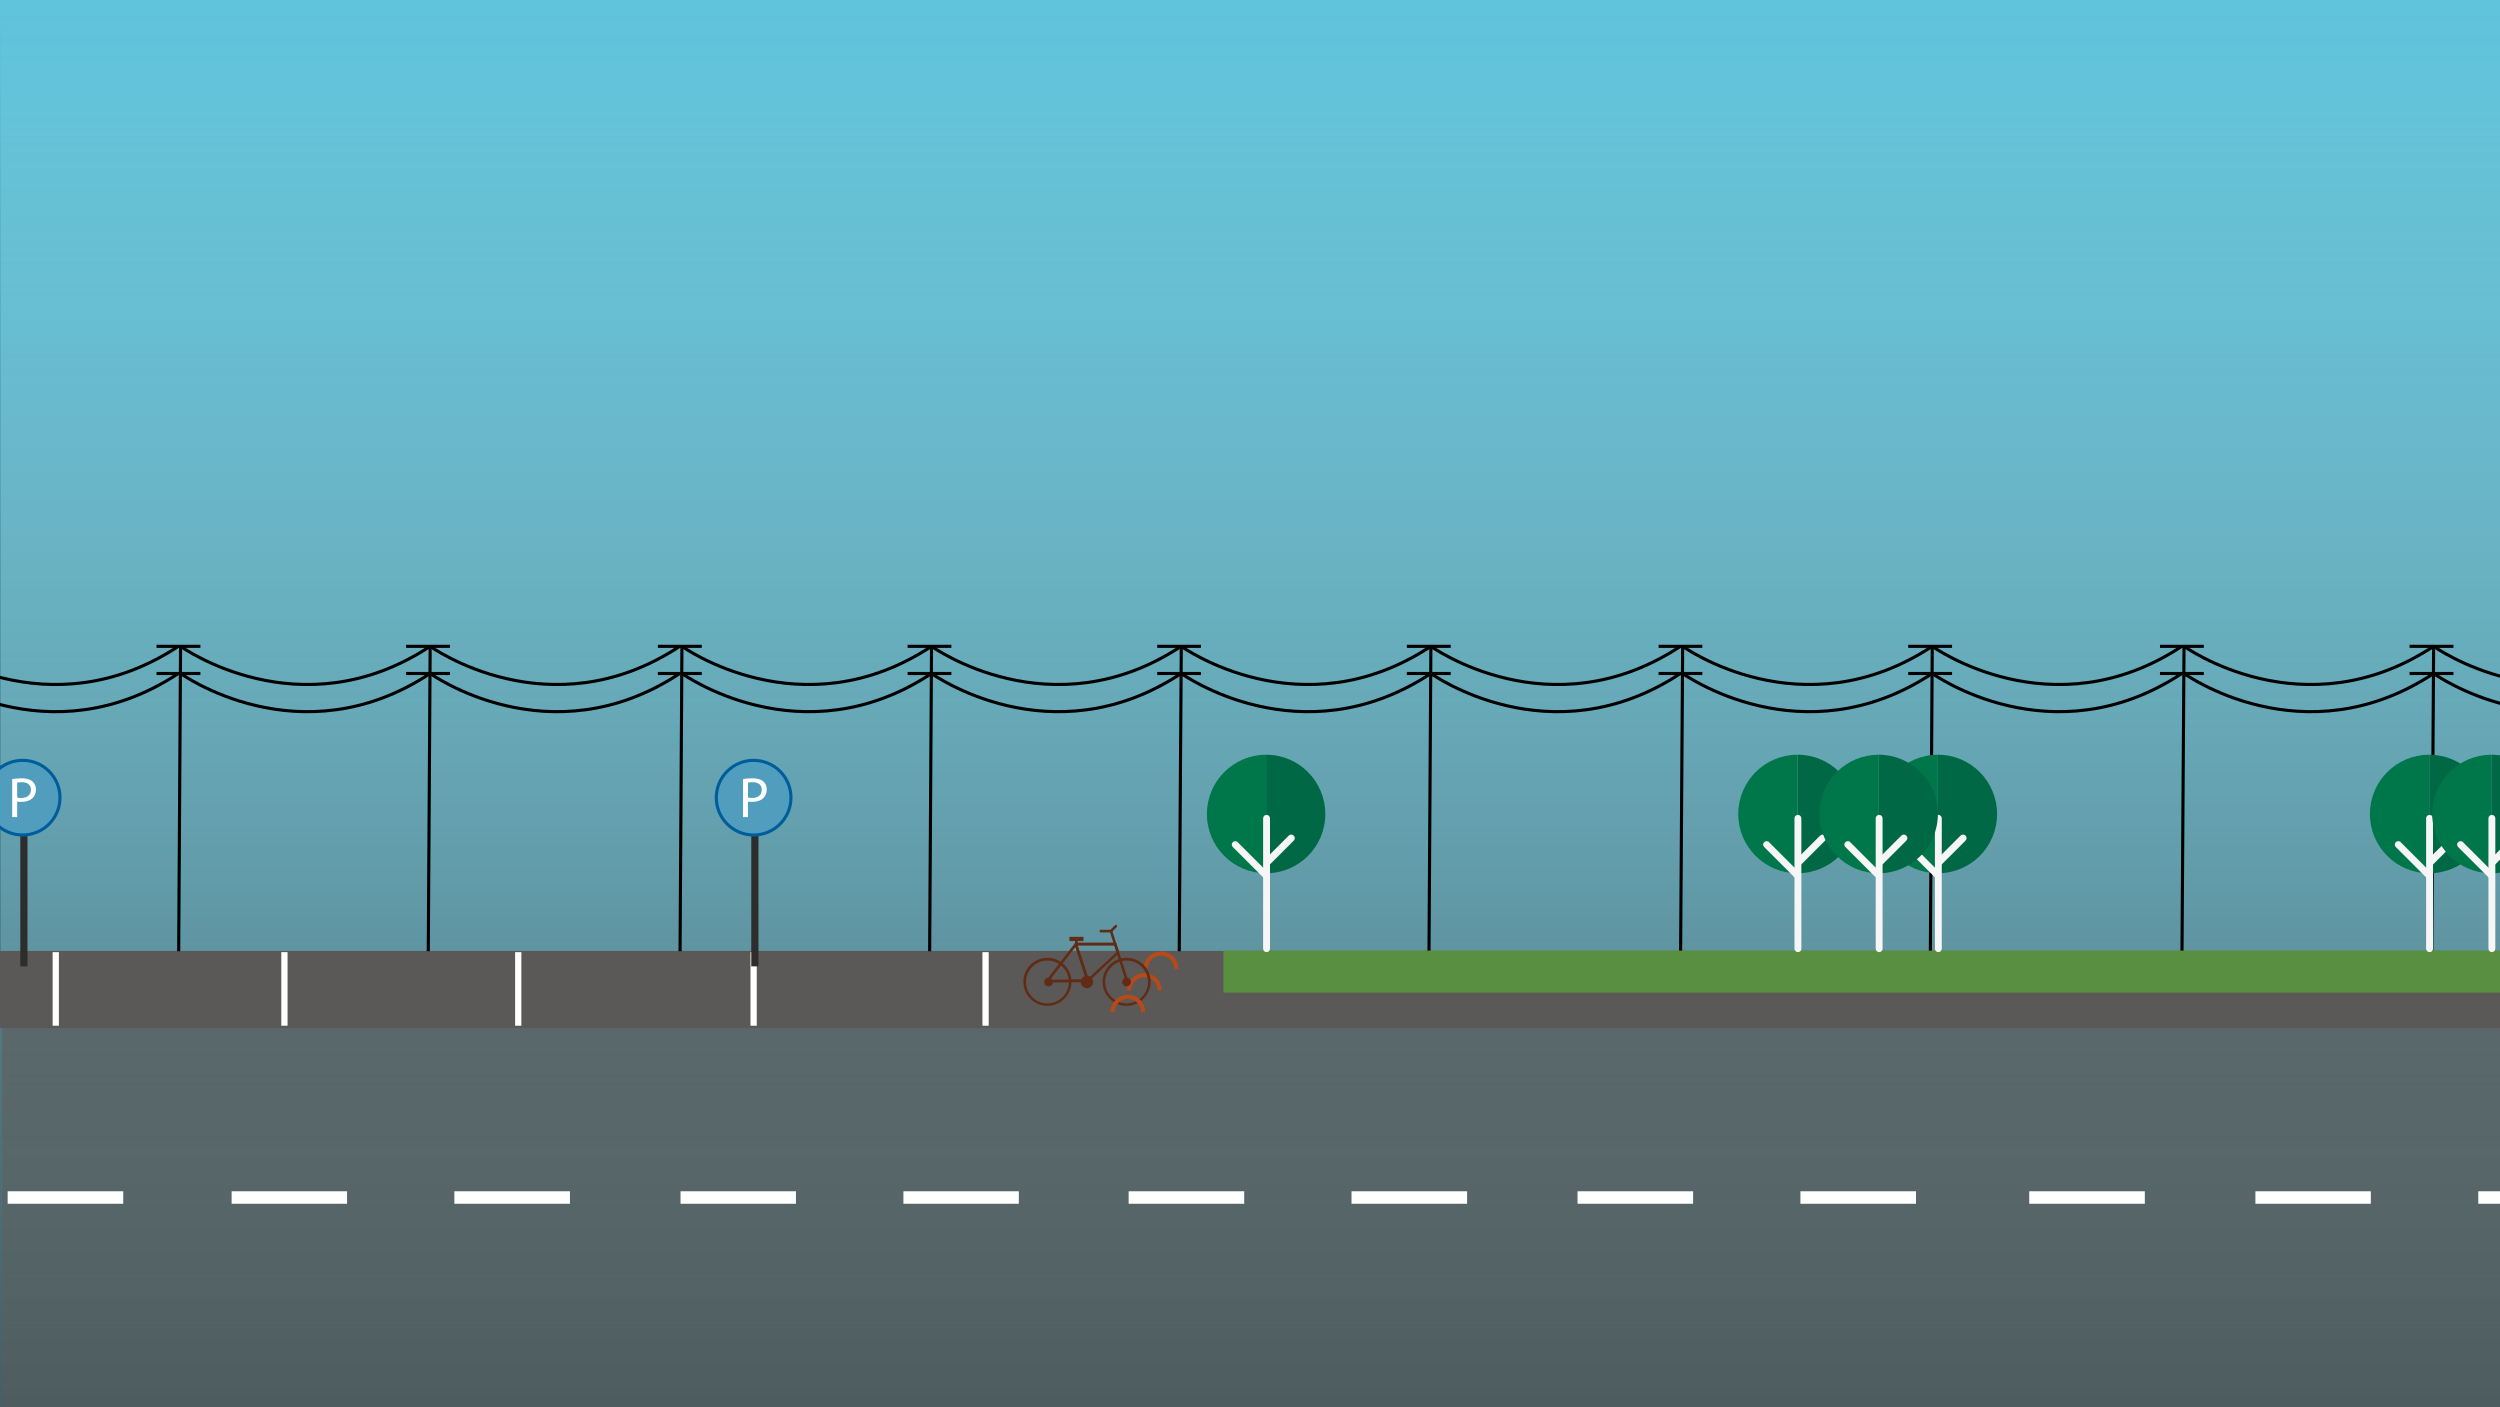 <?xml version="1.0" encoding="utf-8"?>
<!-- Generator: Adobe Illustrator 17.1.0, SVG Export Plug-In . SVG Version: 6.00 Build 0)  -->
<!DOCTYPE svg PUBLIC "-//W3C//DTD SVG 1.1//EN" "http://www.w3.org/Graphics/SVG/1.1/DTD/svg11.dtd">
<svg version="1.1" id="Layer_1" xmlns="http://www.w3.org/2000/svg" xmlns:xlink="http://www.w3.org/1999/xlink" x="0px" y="0px"
	 viewBox="0 0 1600.6 901.1" enable-background="new 0 0 1600.6 901.1" xml:space="preserve">
<rect x="0" y="0" width="1600.6" height="901.1" fill="#333333" stroke="none"/>
<linearGradient id="SVGID_1_" gradientUnits="userSpaceOnUse" x1="1804.997" y1="901.062" x2="1804.997" y2="-3.591776e-08" gradientTransform="matrix(1 0 0 1 -1004.375 0)">
	<stop  offset="0" style="stop-color:#FFFFFF;stop-opacity:0"/>
	<stop  offset="1" style="stop-color:#D8ECE6;stop-opacity:0.7"/>
</linearGradient>
<rect x="0.6" y="0" fill="url(#SVGID_1_)" width="1600" height="901.1"/>
<linearGradient id="SVGID_2_" gradientUnits="userSpaceOnUse" x1="1804.686" y1="901.062" x2="1804.686" y2="-3.593050e-08" gradientTransform="matrix(1 0 0 1 -1004.375 0)">
	<stop  offset="0" style="stop-color:#60C4DC;stop-opacity:0.3"/>
	<stop  offset="1" style="stop-color:#60C4DC"/>
</linearGradient>
<rect x="0" y="0" fill="url(#SVGID_2_)" width="1600.6" height="901.1"/>
<linearGradient id="SVGID_3_" gradientUnits="userSpaceOnUse" x1="802.418" y1="902.104" x2="802.418" y2="656.859">
	<stop  offset="0" style="stop-color:#5A5957;stop-opacity:0.5"/>
	<stop  offset="1" style="stop-color:#595856;stop-opacity:0.7"/>
</linearGradient>
<rect x="0.9" y="656.9" fill="url(#SVGID_3_)" width="1603" height="245.2"/>
<rect x="0" y="608.8" fill="#5A5957" width="1601.6" height="49.4"/>
<g>
	<line fill="none" stroke="#000000" stroke-width="2" stroke-miterlimit="10" x1="1717.9" y1="413.8" x2="1716.7" y2="609"/>
	<line fill="none" stroke="#000000" stroke-width="2" stroke-miterlimit="10" x1="1702.6" y1="413.8" x2="1730.6" y2="413.8"/>
	<line fill="none" stroke="#000000" stroke-width="2" stroke-miterlimit="10" x1="1702.6" y1="431.2" x2="1730.6" y2="431.2"/>
	<line fill="none" stroke="#000000" stroke-width="2" stroke-miterlimit="10" x1="1558.1" y1="413.8" x2="1556.9" y2="609"/>
	<line fill="none" stroke="#000000" stroke-width="2" stroke-miterlimit="10" x1="1542.7" y1="413.8" x2="1570.8" y2="413.8"/>
	<line fill="none" stroke="#000000" stroke-width="2" stroke-miterlimit="10" x1="1542.7" y1="431.2" x2="1570.8" y2="431.2"/>
	<line fill="none" stroke="#000000" stroke-width="2" stroke-miterlimit="10" x1="1398.3" y1="413.8" x2="1397" y2="609"/>
	<line fill="none" stroke="#000000" stroke-width="2" stroke-miterlimit="10" x1="1382.9" y1="413.8" x2="1411" y2="413.8"/>
	<line fill="none" stroke="#000000" stroke-width="2" stroke-miterlimit="10" x1="1382.9" y1="431.2" x2="1411" y2="431.2"/>
	<path fill="none" stroke="#000000" stroke-width="2" stroke-miterlimit="10" d="M1398.3,413.8c0,0,76.4,55,159.8,0"/>
	<path fill="none" stroke="#000000" stroke-width="2" stroke-miterlimit="10" d="M1558.1,413.8c0,0,76.4,55,159.8,0"/>
	<path fill="none" stroke="#000000" stroke-width="2" stroke-miterlimit="10" d="M1398.3,431.2c0,0,76.4,55,159.8,0"/>
	<path fill="none" stroke="#000000" stroke-width="2" stroke-miterlimit="10" d="M1558.1,431.2c0,0,76.4,55,159.8,0"/>
	<line fill="none" stroke="#000000" stroke-width="2" stroke-miterlimit="10" x1="1237.1" y1="413.8" x2="1235.9" y2="609"/>
	<line fill="none" stroke="#000000" stroke-width="2" stroke-miterlimit="10" x1="1221.7" y1="413.8" x2="1249.8" y2="413.8"/>
	<line fill="none" stroke="#000000" stroke-width="2" stroke-miterlimit="10" x1="1221.7" y1="431.2" x2="1249.8" y2="431.2"/>
	<line fill="none" stroke="#000000" stroke-width="2" stroke-miterlimit="10" x1="1077.3" y1="413.8" x2="1076" y2="609"/>
	<line fill="none" stroke="#000000" stroke-width="2" stroke-miterlimit="10" x1="1061.9" y1="413.8" x2="1089.9" y2="413.8"/>
	<line fill="none" stroke="#000000" stroke-width="2" stroke-miterlimit="10" x1="1061.9" y1="431.2" x2="1089.9" y2="431.2"/>
	<path fill="none" stroke="#000000" stroke-width="2" stroke-miterlimit="10" d="M1077.3,413.8c0,0,76.4,55,159.8,0"/>
	<path fill="none" stroke="#000000" stroke-width="2" stroke-miterlimit="10" d="M1237.1,413.8c0,0,76.4,55,159.8,0"/>
	<path fill="none" stroke="#000000" stroke-width="2" stroke-miterlimit="10" d="M1077.3,431.2c0,0,76.4,55,159.8,0"/>
	<path fill="none" stroke="#000000" stroke-width="2" stroke-miterlimit="10" d="M1237.1,431.2c0,0,76.4,55,159.8,0"/>
	<line fill="none" stroke="#000000" stroke-width="2" stroke-miterlimit="10" x1="916.1" y1="413.8" x2="914.9" y2="609"/>
	<line fill="none" stroke="#000000" stroke-width="2" stroke-miterlimit="10" x1="900.7" y1="413.8" x2="928.8" y2="413.8"/>
	<line fill="none" stroke="#000000" stroke-width="2" stroke-miterlimit="10" x1="900.7" y1="431.2" x2="928.8" y2="431.2"/>
	<line fill="none" stroke="#000000" stroke-width="2" stroke-miterlimit="10" x1="756.3" y1="413.8" x2="755" y2="609"/>
	<line fill="none" stroke="#000000" stroke-width="2" stroke-miterlimit="10" x1="740.9" y1="413.8" x2="768.9" y2="413.8"/>
	<line fill="none" stroke="#000000" stroke-width="2" stroke-miterlimit="10" x1="740.9" y1="431.2" x2="768.9" y2="431.2"/>
	<path fill="none" stroke="#000000" stroke-width="2" stroke-miterlimit="10" d="M756.3,413.8c0,0,76.4,55,159.8,0"/>
	<path fill="none" stroke="#000000" stroke-width="2" stroke-miterlimit="10" d="M916.1,413.8c0,0,76.4,55,159.8,0"/>
	<path fill="none" stroke="#000000" stroke-width="2" stroke-miterlimit="10" d="M756.3,431.2c0,0,76.4,55,159.8,0"/>
	<path fill="none" stroke="#000000" stroke-width="2" stroke-miterlimit="10" d="M916.1,431.2c0,0,76.4,55,159.8,0"/>
	<line fill="none" stroke="#000000" stroke-width="2" stroke-miterlimit="10" x1="596.4" y1="413.8" x2="595.2" y2="609"/>
	<line fill="none" stroke="#000000" stroke-width="2" stroke-miterlimit="10" x1="581.1" y1="413.8" x2="609.1" y2="413.8"/>
	<line fill="none" stroke="#000000" stroke-width="2" stroke-miterlimit="10" x1="581.1" y1="431.2" x2="609.1" y2="431.2"/>
	<line fill="none" stroke="#000000" stroke-width="2" stroke-miterlimit="10" x1="436.6" y1="413.8" x2="435.4" y2="609"/>
	<line fill="none" stroke="#000000" stroke-width="2" stroke-miterlimit="10" x1="421.2" y1="413.8" x2="449.3" y2="413.8"/>
	<line fill="none" stroke="#000000" stroke-width="2" stroke-miterlimit="10" x1="421.2" y1="431.2" x2="449.3" y2="431.2"/>
	<path fill="none" stroke="#000000" stroke-width="2" stroke-miterlimit="10" d="M436.6,413.8c0,0,76.4,55,159.8,0"/>
	<path fill="none" stroke="#000000" stroke-width="2" stroke-miterlimit="10" d="M596.4,413.8c0,0,76.4,55,159.8,0"/>
	<path fill="none" stroke="#000000" stroke-width="2" stroke-miterlimit="10" d="M436.6,431.2c0,0,76.4,55,159.8,0"/>
	<path fill="none" stroke="#000000" stroke-width="2" stroke-miterlimit="10" d="M596.4,431.2c0,0,76.4,55,159.8,0"/>
	<line fill="none" stroke="#000000" stroke-width="2" stroke-miterlimit="10" x1="275.4" y1="413.8" x2="274.2" y2="609"/>
	<line fill="none" stroke="#000000" stroke-width="2" stroke-miterlimit="10" x1="260" y1="413.8" x2="288.1" y2="413.8"/>
	<line fill="none" stroke="#000000" stroke-width="2" stroke-miterlimit="10" x1="260" y1="431.2" x2="288.1" y2="431.2"/>
	<line fill="none" stroke="#000000" stroke-width="2" stroke-miterlimit="10" x1="115.6" y1="413.8" x2="114.4" y2="609"/>
	<line fill="none" stroke="#000000" stroke-width="2" stroke-miterlimit="10" x1="100.2" y1="413.8" x2="128.3" y2="413.8"/>
	<line fill="none" stroke="#000000" stroke-width="2" stroke-miterlimit="10" x1="100.2" y1="431.2" x2="128.3" y2="431.2"/>
	<path fill="none" stroke="#000000" stroke-width="2" stroke-miterlimit="10" d="M115.6,413.8c0,0,76.4,55,159.8,0"/>
	<path fill="none" stroke="#000000" stroke-width="2" stroke-miterlimit="10" d="M275.4,413.8c0,0,76.4,55,159.8,0"/>
	<path fill="none" stroke="#000000" stroke-width="2" stroke-miterlimit="10" d="M115.6,431.2c0,0,76.4,55,159.8,0"/>
	<path fill="none" stroke="#000000" stroke-width="2" stroke-miterlimit="10" d="M275.4,431.2c0,0,76.4,55,159.8,0"/>
	<line fill="none" stroke="#000000" stroke-width="2" stroke-miterlimit="10" x1="-45.6" y1="413.8" x2="-46.8" y2="609"/>
	<line fill="none" stroke="#000000" stroke-width="2" stroke-miterlimit="10" x1="-61" y1="413.8" x2="-32.9" y2="413.8"/>
	<line fill="none" stroke="#000000" stroke-width="2" stroke-miterlimit="10" x1="-61" y1="431.2" x2="-32.9" y2="431.2"/>
	<line fill="none" stroke="#000000" stroke-width="2" stroke-miterlimit="10" x1="-205.4" y1="413.8" x2="-206.7" y2="609"/>
	<line fill="none" stroke="#000000" stroke-width="2" stroke-miterlimit="10" x1="-220.8" y1="413.8" x2="-192.7" y2="413.8"/>
	<line fill="none" stroke="#000000" stroke-width="2" stroke-miterlimit="10" x1="-220.8" y1="431.2" x2="-192.7" y2="431.2"/>
	<path fill="none" stroke="#000000" stroke-width="2" stroke-miterlimit="10" d="M-205.4,413.8c0,0,76.4,55,159.8,0"/>
	<path fill="none" stroke="#000000" stroke-width="2" stroke-miterlimit="10" d="M-45.6,413.8c0,0,76.4,55,159.8,0"/>
	<path fill="none" stroke="#000000" stroke-width="2" stroke-miterlimit="10" d="M-205.4,431.2c0,0,76.4,55,159.8,0"/>
	<path fill="none" stroke="#000000" stroke-width="2" stroke-miterlimit="10" d="M-45.6,431.2c0,0,76.4,55,159.8,0"/>
</g>
<line fill="none" stroke="#FFFFFF" stroke-width="4" stroke-miterlimit="10" x1="35.7" y1="609.6" x2="35.7" y2="656.7"/>
<line fill="none" stroke="#FFFFFF" stroke-width="4" stroke-miterlimit="10" x1="182.1" y1="609.6" x2="182.1" y2="656.7"/>
<line fill="none" stroke="#FFFFFF" stroke-width="4" stroke-miterlimit="10" x1="331.8" y1="609.6" x2="331.8" y2="656.7"/>
<line fill="none" stroke="#FFFFFF" stroke-width="4" stroke-miterlimit="10" x1="482.5" y1="609.6" x2="482.5" y2="656.7"/>
<line fill="none" stroke="#FFFFFF" stroke-width="4" stroke-miterlimit="10" x1="631" y1="609.6" x2="631" y2="656.7"/>
<line fill="none" stroke="#FFFFFF" stroke-width="8" stroke-miterlimit="10" x1="4.9" y1="766.7" x2="78.9" y2="766.7"/>
<line fill="none" stroke="#FFFFFF" stroke-width="8" stroke-miterlimit="10" x1="148.3" y1="766.7" x2="222.2" y2="766.7"/>
<line fill="none" stroke="#FFFFFF" stroke-width="8" stroke-miterlimit="10" x1="290.9" y1="766.7" x2="364.9" y2="766.7"/>
<line fill="none" stroke="#FFFFFF" stroke-width="8" stroke-miterlimit="10" x1="435.7" y1="766.7" x2="509.6" y2="766.7"/>
<line fill="none" stroke="#FFFFFF" stroke-width="8" stroke-miterlimit="10" x1="578.4" y1="766.7" x2="652.3" y2="766.7"/>
<line fill="none" stroke="#FFFFFF" stroke-width="8" stroke-miterlimit="10" x1="722.6" y1="766.7" x2="796.6" y2="766.7"/>
<line fill="none" stroke="#FFFFFF" stroke-width="8" stroke-miterlimit="10" x1="865.3" y1="766.7" x2="939.3" y2="766.7"/>
<line fill="none" stroke="#FFFFFF" stroke-width="8" stroke-miterlimit="10" x1="1010" y1="766.7" x2="1084" y2="766.7"/>
<line fill="none" stroke="#FFFFFF" stroke-width="8" stroke-miterlimit="10" x1="1152.7" y1="766.7" x2="1226.7" y2="766.7"/>
<line fill="none" stroke="#FFFFFF" stroke-width="8" stroke-miterlimit="10" x1="1299.2" y1="766.7" x2="1373.2" y2="766.7"/>
<line fill="none" stroke="#FFFFFF" stroke-width="8" stroke-miterlimit="10" x1="1444" y1="766.7" x2="1517.9" y2="766.7"/>
<line fill="none" stroke="#FFFFFF" stroke-width="8" stroke-miterlimit="10" x1="1586.7" y1="766.7" x2="1660.6" y2="766.7"/>
<g>
	<rect x="481" y="527.4" fill-rule="evenodd" clip-rule="evenodd" fill="#2D2D2D" width="4.6" height="91.3"/>
	<circle fill="#519DBD" stroke="#005D9C" stroke-width="2" stroke-miterlimit="10" cx="482.5" cy="510.7" r="23.9"/>
	<g>
		<path fill="#FFFFFF" d="M475.7,498.8c1.5-0.3,3.5-0.5,6.1-0.5c3.1,0,5.4,0.7,6.9,2c1.4,1.2,2.2,3,2.2,5.1c0,2.2-0.7,4-1.9,5.3
			c-1.7,1.8-4.4,2.7-7.5,2.7c-0.9,0-1.8,0-2.6-0.2v9.9h-3.2V498.8z M478.9,510.6c0.7,0.2,1.6,0.3,2.6,0.3c3.8,0,6.2-1.9,6.2-5.3
			c0-3.2-2.3-4.8-5.8-4.8c-1.4,0-2.4,0.1-3,0.3V510.6z"/>
	</g>
</g>
<g>
	<rect x="13" y="527.4" fill-rule="evenodd" clip-rule="evenodd" fill="#2D2D2D" width="4.6" height="91.3"/>
	<circle fill="#519DBD" stroke="#005D9C" stroke-width="2" stroke-miterlimit="10" cx="14.5" cy="510.7" r="23.9"/>
	<g>
		<path fill="#FFFFFF" d="M7.8,498.8c1.5-0.3,3.5-0.5,6.1-0.5c3.1,0,5.4,0.7,6.9,2c1.4,1.2,2.2,3,2.2,5.1c0,2.2-0.7,4-1.9,5.3
			c-1.7,1.8-4.4,2.7-7.5,2.7c-0.9,0-1.8,0-2.6-0.2v9.9H7.8V498.8z M11,510.6c0.7,0.2,1.6,0.3,2.6,0.3c3.8,0,6.2-1.9,6.2-5.3
			c0-3.2-2.3-4.8-5.8-4.8c-1.4,0-2.4,0.1-3,0.3V510.6z"/>
	</g>
</g>
<rect x="783.3" y="608.6" fill="#588F41" width="868.3" height="26.9"/>
<g>
	<g>
		<path fill="#B94917" d="M743.8,634.1h-2.6c0-4.7-3.8-8.5-8.5-8.5c-4.7,0-8.5,3.8-8.5,8.5h-2.6c0-6.1,5-11.1,11.1-11.1
			C738.8,623,743.8,628,743.8,634.1z"/>
		<path fill="#B94917" d="M754.4,620.3h-2.6c0-4.7-3.8-8.5-8.5-8.5c-4.7,0-8.5,3.8-8.5,8.5h-2.6c0-6.1,5-11.1,11.1-11.1
			C749.4,609.1,754.4,614.1,754.4,620.3z"/>
	</g>
	<g>
		<g>
			<g>
				<g>
					<g>
						<g>
							<path fill="#612C15" d="M696.4,628.6c-0.1,0-0.1,0-0.2,0c-0.3-0.1-0.5-0.3-0.6-0.6l-7.6-23.3c-0.1-0.3,0-0.6,0.1-0.8
								c0.2-0.2,0.4-0.4,0.7-0.4H714c0.4,0,0.7,0.2,0.8,0.6l1.7,5.4c0.1,0.3,0,0.7-0.2,0.9L697,628.4
								C696.8,628.5,696.6,628.6,696.4,628.6z M690,605.4l6.8,20.9l18-16.6l-1.4-4.3H690z"/>
							<path fill="#612C15" d="M670.5,629.1c-0.3,0-0.6-0.2-0.8-0.5c-0.1-0.3-0.1-0.7,0.1-0.9l18.3-23.7c0.2-0.3,0.5-0.4,0.8-0.3
								c0.3,0.1,0.6,0.3,0.7,0.6l7.6,23.3c0.1,0.3,0,0.5-0.1,0.8c-0.2,0.2-0.4,0.4-0.7,0.4L670.5,629.1
								C670.5,629.1,670.5,629.1,670.5,629.1z M688.5,606.3l-16.2,21l22.9-0.4L688.5,606.3z"/>
						</g>
						<path fill="#612C15" d="M720.7,628.2l-10-31.2h-6.6v-1.7h7.2c0.4,0,0.7,0.3,0.8,0.6l10.2,31.8L720.7,628.2z"/>
						<path fill-rule="evenodd" clip-rule="evenodd" fill="#612C15" d="M691.9,628.7c0,2.2,1.8,4,4,4c2.2,0,4-1.8,4-4
							c0-2.2-1.8-4-4-4C693.7,624.7,691.9,626.5,691.9,628.7z"/>
						<path fill-rule="evenodd" clip-rule="evenodd" fill="#612C15" d="M718.5,628.7c0,1.6,1.3,2.8,2.8,2.8c1.5,0,2.8-1.3,2.8-2.8
							c0-1.6-1.3-2.8-2.8-2.8C719.7,625.9,718.5,627.1,718.5,628.7z"/>
						<path fill="#612C15" d="M721.3,644c-8.5,0-15.4-6.9-15.4-15.4c0-8.5,6.9-15.4,15.4-15.4c8.5,0,15.4,6.9,15.4,15.4
							C736.6,637.1,729.7,644,721.3,644z M721.3,615c-7.5,0-13.7,6.1-13.7,13.7c0,7.5,6.1,13.7,13.7,13.7c7.5,0,13.7-6.1,13.7-13.7
							C734.9,621.1,728.8,615,721.3,615z"/>
						<path fill="#612C15" d="M670.6,644c-8.5,0-15.4-6.9-15.4-15.4c0-8.5,6.9-15.4,15.4-15.4c8.5,0,15.4,6.9,15.4,15.4
							C686,637.1,679.1,644,670.6,644z M670.6,615c-7.5,0-13.7,6.1-13.7,13.7c0,7.5,6.1,13.7,13.7,13.7c7.5,0,13.7-6.1,13.7-13.7
							C684.3,621.1,678.1,615,670.6,615z"/>
						<circle fill-rule="evenodd" clip-rule="evenodd" fill="#612C15" cx="671.3" cy="628.7" r="2.8"/>
					</g>
					<path fill="#612C15" d="M711.4,596.9c-0.2,0-0.4-0.1-0.6-0.3c-0.3-0.3-0.3-0.9,0-1.2l3-3c0.3-0.4,0.9-0.4,1.2,0
						c0.3,0.3,0.3,0.9,0,1.2l-3,3C711.8,596.8,711.6,596.9,711.4,596.9z"/>
				</g>
			</g>
		</g>
		<rect x="684.7" y="599.8" fill="#612C15" width="9" height="2.7"/>
		<rect x="688.3" y="601.1" fill="#612C15" width="1.7" height="3.8"/>
	</g>
	<path fill="#B94917" d="M733.2,648h-2.6c0-4.7-3.8-8.5-8.5-8.5c-4.7,0-8.5,3.8-8.5,8.5H711c0-6.1,5-11.1,11.1-11.1
		C728.2,636.9,733.2,641.8,733.2,648z"/>
</g>
<g>
	<g>
		<g>
			<path fill="#006844" d="M848.5,521.2c0,21-17,37.9-37.9,37.9v-75.9C831.6,483.2,848.5,500.2,848.5,521.2z"/>
		</g>
		<g>
			<path fill="#00774A" d="M810.6,483.2v75.9c-20.9,0-37.9-17-37.9-37.9C772.7,500.2,789.7,483.2,810.6,483.2z"/>
		</g>
	</g>
	<g>
		<path fill="#F6F6F6" d="M810.9,609.6c-1.2,0-2.2-1-2.2-2.2v-83.5c0-1.2,1-2.2,2.2-2.2c1.2,0,2.2,1,2.2,2.2v83.5
			C813.1,608.6,812.1,609.6,810.9,609.6z"/>
	</g>
	<g>
		<path fill="#F6F6F6" d="M811.5,554.1c-0.6,0-1.1-0.2-1.6-0.7c-0.9-0.9-0.9-2.3,0-3.2l15.2-15.2c0.9-0.9,2.3-0.9,3.2,0
			c0.9,0.9,0.9,2.3,0,3.2l-15.2,15.2C812.7,553.8,812.1,554.1,811.5,554.1z"/>
	</g>
	<g>
		<path fill="#F6F6F6" d="M810.3,562.4c-0.6,0-1.1-0.2-1.6-0.7l-19.4-19.4c-0.9-0.9-0.9-2.3,0-3.1c0.9-0.9,2.3-0.9,3.1,0l19.4,19.4
			c0.9,0.9,0.9,2.3,0,3.1C811.4,562.2,810.9,562.4,810.3,562.4z"/>
	</g>
</g>
<g>
	<g>
		<g>
			<path fill="#006844" d="M1188.8,521.2c0,21-17,37.9-37.9,37.9v-75.9C1171.8,483.2,1188.8,500.2,1188.8,521.2z"/>
		</g>
		<g>
			<path fill="#00774A" d="M1150.8,483.2v75.9c-20.9,0-37.9-17-37.9-37.9C1112.9,500.2,1129.9,483.2,1150.8,483.2z"/>
		</g>
	</g>
	<g>
		<path fill="#F6F6F6" d="M1151.1,609.6c-1.2,0-2.2-1-2.2-2.2v-83.5c0-1.2,1-2.2,2.2-2.2c1.2,0,2.2,1,2.2,2.2v83.5
			C1153.4,608.6,1152.4,609.6,1151.1,609.6z"/>
	</g>
	<g>
		<path fill="#F6F6F6" d="M1151.7,554.1c-0.6,0-1.1-0.2-1.6-0.7c-0.9-0.9-0.9-2.3,0-3.2l15.2-15.2c0.9-0.9,2.3-0.9,3.2,0
			c0.9,0.9,0.9,2.3,0,3.2l-15.2,15.2C1152.9,553.8,1152.3,554.1,1151.7,554.1z"/>
	</g>
	<g>
		<path fill="#F6F6F6" d="M1150.5,562.4c-0.6,0-1.1-0.2-1.6-0.7l-19.4-19.4c-0.9-0.9-0.9-2.3,0-3.1c0.9-0.9,2.3-0.9,3.1,0l19.4,19.4
			c0.9,0.9,0.9,2.3,0,3.1C1151.7,562.2,1151.1,562.4,1150.5,562.4z"/>
	</g>
</g>
<g>
	<g>
		<g>
			<path fill="#006844" d="M1278.6,521.2c0,21-17,37.9-37.9,37.9v-75.9C1261.7,483.2,1278.6,500.2,1278.6,521.2z"/>
		</g>
		<g>
			<path fill="#00774A" d="M1240.7,483.2v75.9c-20.9,0-37.9-17-37.9-37.9C1202.8,500.2,1219.8,483.2,1240.7,483.2z"/>
		</g>
	</g>
	<g>
		<path fill="#F6F6F6" d="M1241,609.6c-1.2,0-2.2-1-2.2-2.2v-83.5c0-1.2,1-2.2,2.2-2.2c1.2,0,2.2,1,2.2,2.2v83.5
			C1243.2,608.6,1242.2,609.6,1241,609.6z"/>
	</g>
	<g>
		<path fill="#F6F6F6" d="M1241.6,554.1c-0.6,0-1.1-0.2-1.6-0.7c-0.9-0.9-0.9-2.3,0-3.2l15.2-15.2c0.9-0.9,2.3-0.9,3.2,0
			c0.9,0.9,0.9,2.3,0,3.2l-15.2,15.2C1242.8,553.8,1242.2,554.1,1241.6,554.1z"/>
	</g>
	<g>
		<path fill="#F6F6F6" d="M1240.4,562.4c-0.6,0-1.1-0.2-1.6-0.7l-19.4-19.4c-0.9-0.9-0.9-2.3,0-3.1c0.9-0.9,2.3-0.9,3.1,0l19.4,19.4
			c0.9,0.9,0.9,2.3,0,3.1C1241.5,562.2,1241,562.4,1240.4,562.4z"/>
	</g>
</g>
<g>
	<g>
		<g>
			<path fill="#006844" d="M1240.7,521.2c0,21-17,37.9-37.9,37.9v-75.9C1223.7,483.2,1240.7,500.2,1240.7,521.2z"/>
		</g>
		<g>
			<path fill="#00774A" d="M1202.8,483.2v75.9c-20.9,0-37.9-17-37.9-37.9C1164.8,500.2,1181.8,483.2,1202.8,483.2z"/>
		</g>
	</g>
	<g>
		<path fill="#F6F6F6" d="M1203.1,609.6c-1.2,0-2.2-1-2.2-2.2v-83.5c0-1.2,1-2.2,2.2-2.2c1.2,0,2.2,1,2.2,2.2v83.5
			C1205.3,608.6,1204.3,609.6,1203.1,609.6z"/>
	</g>
	<g>
		<path fill="#F6F6F6" d="M1203.7,554.1c-0.6,0-1.1-0.2-1.6-0.7c-0.9-0.9-0.9-2.3,0-3.2l15.2-15.2c0.9-0.9,2.3-0.9,3.2,0
			c0.9,0.9,0.9,2.3,0,3.2l-15.2,15.2C1204.8,553.8,1204.3,554.1,1203.7,554.1z"/>
	</g>
	<g>
		<path fill="#F6F6F6" d="M1202.5,562.4c-0.6,0-1.1-0.2-1.6-0.7l-19.4-19.4c-0.9-0.9-0.9-2.3,0-3.1c0.9-0.9,2.3-0.9,3.1,0l19.4,19.4
			c0.9,0.9,0.9,2.3,0,3.1C1203.6,562.2,1203,562.4,1202.5,562.4z"/>
	</g>
</g>
<g>
	<g>
		<g>
			<path fill="#006844" d="M1593.2,521.2c0,21-17,37.9-37.9,37.9v-75.9C1576.2,483.2,1593.2,500.2,1593.2,521.2z"/>
		</g>
		<g>
			<path fill="#00774A" d="M1555.2,483.2v75.9c-20.9,0-37.9-17-37.9-37.9C1517.3,500.2,1534.3,483.2,1555.2,483.2z"/>
		</g>
	</g>
	<g>
		<path fill="#F6F6F6" d="M1555.5,609.6c-1.2,0-2.2-1-2.2-2.2v-83.5c0-1.2,1-2.2,2.2-2.2c1.2,0,2.2,1,2.2,2.2v83.5
			C1557.8,608.6,1556.8,609.6,1555.5,609.6z"/>
	</g>
	<g>
		<path fill="#F6F6F6" d="M1556.2,554.1c-0.6,0-1.1-0.2-1.6-0.7c-0.9-0.9-0.9-2.3,0-3.2l15.2-15.2c0.9-0.9,2.3-0.9,3.2,0
			c0.9,0.9,0.9,2.3,0,3.2l-15.2,15.2C1557.3,553.8,1556.7,554.1,1556.2,554.1z"/>
	</g>
	<g>
		<path fill="#F6F6F6" d="M1554.9,562.4c-0.6,0-1.1-0.2-1.6-0.7l-19.4-19.4c-0.9-0.9-0.9-2.3,0-3.1c0.9-0.9,2.3-0.9,3.1,0l19.4,19.4
			c0.9,0.9,0.9,2.3,0,3.1C1556.1,562.2,1555.5,562.4,1554.9,562.4z"/>
	</g>
</g>
<g>
	<g>
		<g>
			<path fill="#006844" d="M1675.6,521.2c0,21-17,37.9-37.9,37.9v-75.9C1658.6,483.2,1675.6,500.2,1675.6,521.2z"/>
		</g>
		<g>
			<path fill="#00774A" d="M1637.7,483.2v75.9c-20.9,0-37.9-17-37.9-37.9C1599.7,500.2,1616.7,483.2,1637.7,483.2z"/>
		</g>
	</g>
	<g>
		<path fill="#F6F6F6" d="M1638,609.6c-1.2,0-2.2-1-2.2-2.2v-83.5c0-1.2,1-2.2,2.2-2.2c1.2,0,2.2,1,2.2,2.2v83.5
			C1640.2,608.6,1639.2,609.6,1638,609.6z"/>
	</g>
	<g>
		<path fill="#F6F6F6" d="M1638.6,554.1c-0.6,0-1.1-0.2-1.6-0.7c-0.9-0.9-0.9-2.3,0-3.2l15.2-15.2c0.9-0.9,2.3-0.9,3.2,0
			c0.9,0.9,0.9,2.3,0,3.2l-15.2,15.2C1639.7,553.8,1639.1,554.1,1638.6,554.1z"/>
	</g>
	<g>
		<path fill="#F6F6F6" d="M1637.3,562.4c-0.6,0-1.1-0.2-1.6-0.7l-19.4-19.4c-0.9-0.9-0.9-2.3,0-3.1c0.9-0.9,2.3-0.9,3.1,0l19.4,19.4
			c0.9,0.9,0.9,2.3,0,3.1C1638.5,562.2,1637.9,562.4,1637.3,562.4z"/>
	</g>
</g>
<g>
	<g>
		<g>
			<path fill="#006844" d="M1633,521.2c0,21-17,37.9-37.9,37.9v-75.9C1616.1,483.2,1633,500.2,1633,521.2z"/>
		</g>
		<g>
			<path fill="#00774A" d="M1595.1,483.2v75.9c-20.9,0-37.9-17-37.9-37.9C1557.2,500.2,1574.2,483.2,1595.1,483.2z"/>
		</g>
	</g>
	<g>
		<path fill="#F6F6F6" d="M1595.4,609.6c-1.2,0-2.2-1-2.2-2.2v-83.5c0-1.2,1-2.2,2.2-2.2c1.2,0,2.2,1,2.2,2.2v83.5
			C1597.6,608.6,1596.6,609.6,1595.4,609.6z"/>
	</g>
	<g>
		<path fill="#F6F6F6" d="M1596,554.1c-0.6,0-1.1-0.2-1.6-0.7c-0.9-0.9-0.9-2.3,0-3.2l15.2-15.2c0.9-0.9,2.3-0.9,3.2,0
			c0.9,0.9,0.9,2.3,0,3.2l-15.2,15.2C1597.2,553.8,1596.6,554.1,1596,554.1z"/>
	</g>
	<g>
		<path fill="#F6F6F6" d="M1594.8,562.4c-0.6,0-1.1-0.2-1.6-0.7l-19.4-19.4c-0.9-0.9-0.9-2.3,0-3.1c0.9-0.9,2.3-0.9,3.1,0l19.4,19.4
			c0.9,0.9,0.9,2.3,0,3.1C1595.9,562.2,1595.4,562.4,1594.8,562.4z"/>
	</g>
</g>
</svg>
